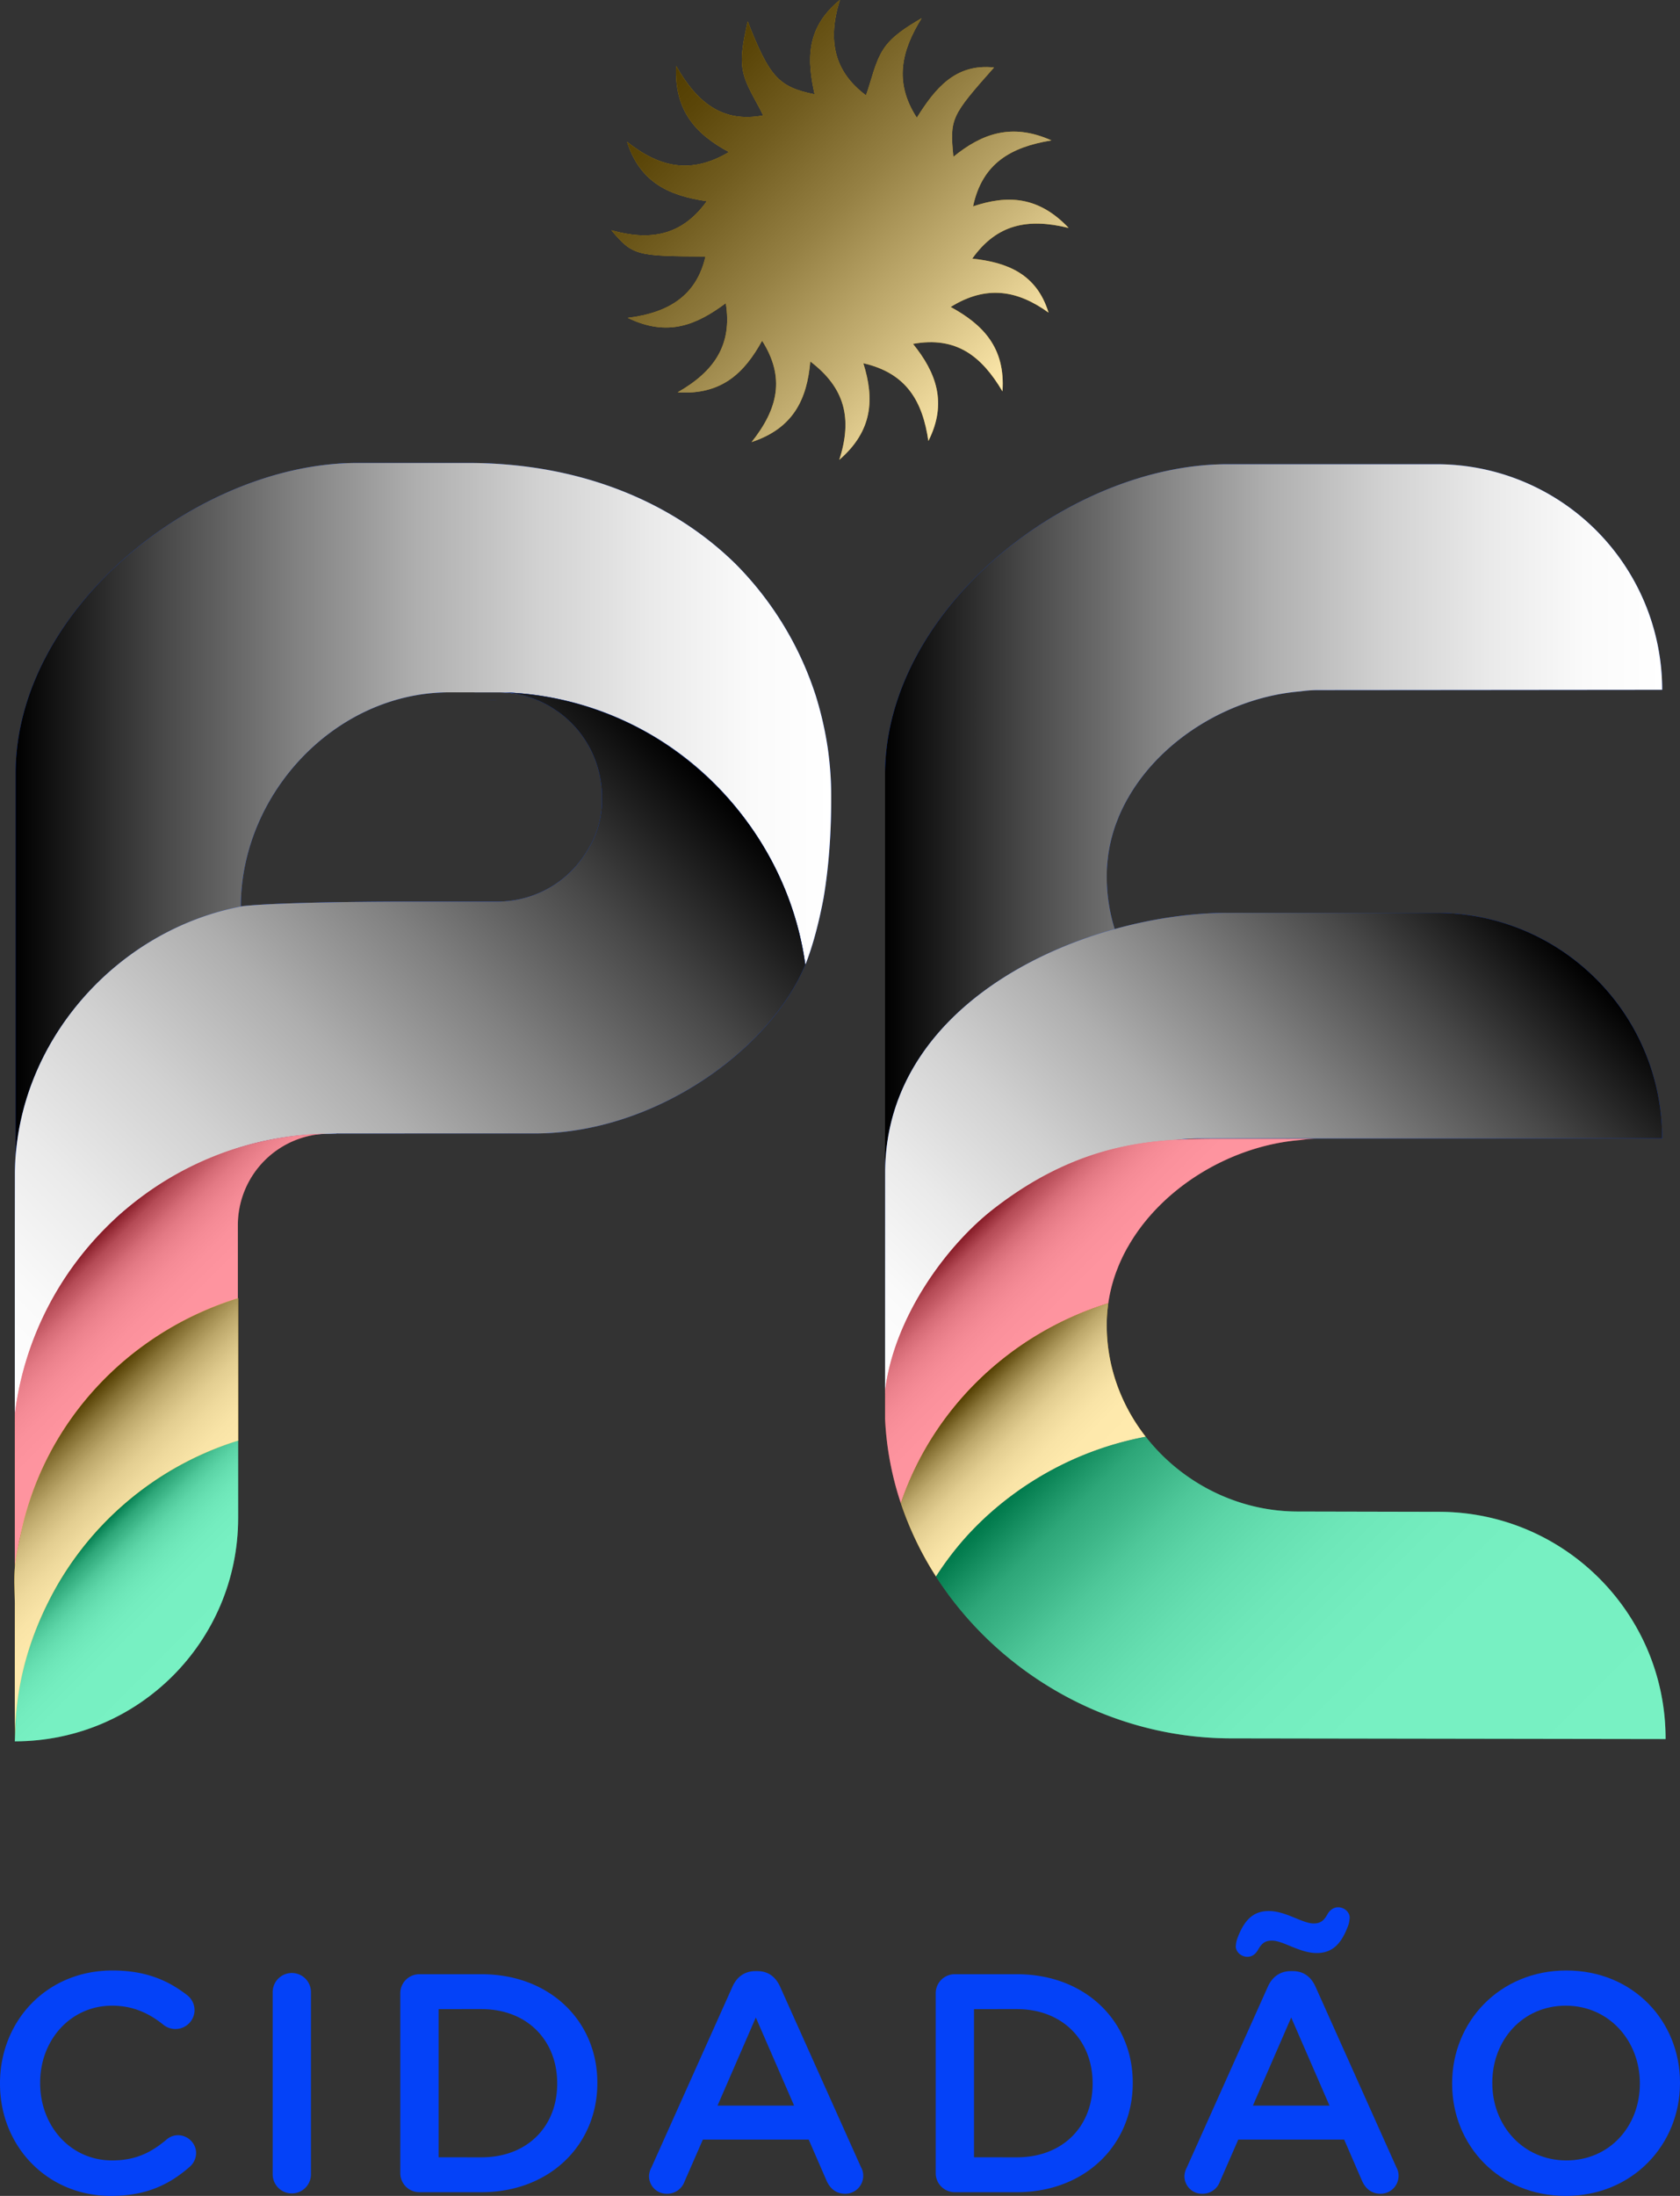 <svg xmlns="http://www.w3.org/2000/svg" xmlns:xlink="http://www.w3.org/1999/xlink" viewBox="0 0 1383.58 1808"><rect x="0" y="0" width="1383.58" height="1808" fill="#333333" stroke="none"/><defs><style>.cls-1{isolation:isolate;}.cls-2{fill:#ffbe00;}.cls-15,.cls-16,.cls-3{opacity:0.68;}.cls-12,.cls-13,.cls-14,.cls-15,.cls-16,.cls-17,.cls-3,.cls-5,.cls-6,.cls-7,.cls-9{mix-blend-mode:overlay;}.cls-3{fill:url(#Gradiente_sem_nome_2);}.cls-4{fill:#0442f8;}.cls-5{fill:url(#Gradiente_sem_nome_9);}.cls-6{fill:url(#Gradiente_sem_nome_9-2);}.cls-7{fill:url(#Gradiente_sem_nome_9-3);}.cls-8{fill:none;}.cls-9{fill:url(#Gradiente_sem_nome_9-4);}.cls-10{fill:#ff364b;}.cls-11{fill:#00e58e;}.cls-12,.cls-13,.cls-14,.cls-17{opacity:0.47;}.cls-12{fill:url(#Gradiente_sem_nome_11);}.cls-13{fill:url(#Gradiente_sem_nome_11-2);}.cls-14{fill:url(#Gradiente_sem_nome_11-3);}.cls-15{fill:url(#Gradiente_sem_nome_13);}.cls-16{fill:url(#Gradiente_sem_nome_13-2);}.cls-17{fill:url(#Gradiente_sem_nome_11-4);}</style><linearGradient id="Gradiente_sem_nome_2" x1="823.46" y1="324.35" x2="555.18" y2="56.07" gradientUnits="userSpaceOnUse"><stop offset="0" stop-color="#fff"/><stop offset="0.27" stop-color="#aeaeae"/><stop offset="0.53" stop-color="#646464"/><stop offset="0.75" stop-color="#2e2e2e"/><stop offset="0.91" stop-color="#0d0d0d"/><stop offset="1"/></linearGradient><linearGradient id="Gradiente_sem_nome_9" x1="684.52" y1="675.36" x2="12.83" y2="675.36" gradientUnits="userSpaceOnUse"><stop offset="0" stop-color="#fff"/><stop offset="0.1" stop-color="#fafafa"/><stop offset="0.22" stop-color="#eaeaea"/><stop offset="0.36" stop-color="#d1d1d1"/><stop offset="0.51" stop-color="#aeaeae"/><stop offset="0.66" stop-color="gray"/><stop offset="0.82" stop-color="#484848"/><stop offset="0.98" stop-color="#080808"/><stop offset="1"/></linearGradient><linearGradient id="Gradiente_sem_nome_9-2" x1="1368.9" y1="676.4" x2="728.91" y2="676.4" xlink:href="#Gradiente_sem_nome_9"/><linearGradient id="Gradiente_sem_nome_9-3" x1="14.68" y1="1168.14" x2="562.86" y2="619.95" xlink:href="#Gradiente_sem_nome_9"/><linearGradient id="Gradiente_sem_nome_9-4" x1="772.96" y1="1191.38" x2="1236.39" y2="727.94" xlink:href="#Gradiente_sem_nome_9"/><linearGradient id="Gradiente_sem_nome_11" x1="165.89" y1="1135.82" x2="64.05" y2="1033.98" gradientUnits="userSpaceOnUse"><stop offset="0" stop-color="#fff"/><stop offset="0.36" stop-color="#fdfdfd"/><stop offset="0.49" stop-color="#f6f6f6"/><stop offset="0.59" stop-color="#eaeaea"/><stop offset="0.67" stop-color="#d9d9d9"/><stop offset="0.74" stop-color="#c3c3c3"/><stop offset="0.8" stop-color="#a7a7a7"/><stop offset="0.85" stop-color="#868686"/><stop offset="0.91" stop-color="#606060"/><stop offset="0.95" stop-color="#353535"/><stop offset="0.99" stop-color="#060606"/><stop offset="1"/></linearGradient><linearGradient id="Gradiente_sem_nome_11-2" x1="158.35" y1="1363.74" x2="66.29" y2="1271.68" xlink:href="#Gradiente_sem_nome_11"/><linearGradient id="Gradiente_sem_nome_11-3" x1="923.73" y1="1098.17" x2="818.46" y2="992.9" xlink:href="#Gradiente_sem_nome_11"/><linearGradient id="Gradiente_sem_nome_13" x1="149.39" y1="1296.53" x2="37.16" y2="1184.29" gradientUnits="userSpaceOnUse"><stop offset="0" stop-color="#fff"/><stop offset="0.26" stop-color="#fdfdfd"/><stop offset="0.39" stop-color="#f5f5f5"/><stop offset="0.5" stop-color="#e7e7e7"/><stop offset="0.6" stop-color="#d4d4d4"/><stop offset="0.68" stop-color="#bbb"/><stop offset="0.76" stop-color="#9c9c9c"/><stop offset="0.83" stop-color="#777"/><stop offset="0.9" stop-color="#4c4c4c"/><stop offset="0.96" stop-color="#1e1e1e"/><stop offset="1"/></linearGradient><linearGradient id="Gradiente_sem_nome_13-2" x1="891.38" y1="1235.09" x2="799.3" y2="1143.02" xlink:href="#Gradiente_sem_nome_13"/><linearGradient id="Gradiente_sem_nome_11-4" x1="1272.07" y1="1531.46" x2="900.61" y2="1160" xlink:href="#Gradiente_sem_nome_11"/></defs><title>Asset 1</title><g class="cls-1"><g id="Layer_2" data-name="Layer 2"><g id="Camada_1" data-name="Camada 1"><path class="cls-2" d="M600.34,125.19c-27.62-14.88-45.17-34.37-43.45-70.83,17.05,29.87,37.93,47.09,71.62,40.67-5.89-12.48-14.33-24.25-16.74-37.14s1.23-26.88,4-40.23c17.91,45.5,25.28,54,55.12,60C664.74,49.87,663.24,23.17,691.66,0c-10.4,33.36-4.73,58.85,21.53,78.5,4.73-13.14,7.26-27.22,14.49-38.21C734.61,29.74,746.4,22.38,759,15c-16.43,26.51-23.11,52.39-3.94,81.91,15.06-24,31.65-44.72,63.57-41.34-35.52,40.05-36.5,42.08-33.45,73.53C808.58,110,833.26,101,865.9,115.6c-33.55,5.48-57,18.93-64.53,54.32,28.4-9.56,53.86-8.46,78.74,17.75-33.54-8.23-59.13-3.24-79.4,25.26,28.89,3.12,53,12.57,62.82,44.44-25.16-18.15-50.85-23.16-80.59-4.63,26.42,14.42,45.16,33.36,42.65,69.48-17.12-28.86-37.91-45.56-73.69-39.09,19.09,23.57,28.49,48.61,12.68,79.94-4.75-32.39-17.75-55.83-53.58-64,9.19,29.26,7.88,55.59-19.8,79.53,10.94-33.95,4.75-59.22-23.88-81-2.66,31-13.86,55-48.33,66.37,21.61-27.14,27.94-53.07,8.65-83.45-14.46,26.27-33.11,44.85-69.54,42.5,29.89-17.12,45.18-38.81,39.63-73.39-23.64,17.5-47.45,28.23-80.7,12.09,34.78-4.33,56.68-19.08,64-50.55-57.4-.23-60-.92-77.52-21.58,31.3,8.84,57.75,5,78.58-23.94-29.85-4.35-54.76-14.59-65.66-48.88C542.79,137.68,568.87,144,600.34,125.19Z"/><path class="cls-3" d="M600.34,125.19c-27.62-14.88-45.17-34.37-43.45-70.83,17.05,29.87,37.93,47.09,71.62,40.67-5.89-12.48-14.33-24.25-16.74-37.14s1.23-26.88,4-40.23c17.91,45.5,25.28,54,55.12,60C664.74,49.87,663.24,23.17,691.66,0c-10.4,33.36-4.73,58.85,21.53,78.5,4.73-13.14,7.26-27.22,14.49-38.21C734.61,29.74,746.4,22.38,759,15c-16.43,26.51-23.11,52.39-3.94,81.91,15.06-24,31.65-44.72,63.57-41.34-35.52,40.05-36.5,42.08-33.45,73.53C808.58,110,833.26,101,865.9,115.6c-33.55,5.48-57,18.93-64.53,54.32,28.4-9.56,53.86-8.46,78.74,17.75-33.54-8.23-59.13-3.24-79.4,25.26,28.89,3.12,53,12.57,62.82,44.44-25.16-18.15-50.85-23.16-80.59-4.63,26.42,14.42,45.16,33.36,42.65,69.48-17.12-28.86-37.91-45.56-73.69-39.09,19.09,23.57,28.49,48.61,12.68,79.94-4.75-32.39-17.75-55.83-53.58-64,9.19,29.26,7.88,55.59-19.8,79.53,10.94-33.95,4.75-59.22-23.88-81-2.66,31-13.86,55-48.33,66.37,21.61-27.14,27.94-53.07,8.65-83.45-14.46,26.27-33.11,44.85-69.54,42.5,29.89-17.12,45.18-38.81,39.63-73.39-23.64,17.5-47.45,28.23-80.7,12.09,34.78-4.33,56.68-19.08,64-50.55-57.4-.23-60-.92-77.52-21.58,31.3,8.84,57.75,5,78.58-23.94-29.85-4.35-54.76-14.59-65.66-48.88C542.79,137.68,568.87,144,600.34,125.19Z"/><path class="cls-4" d="M684.49,651.59c-.08-8.18-.59-16.24-1.39-24.21-.38-3.52-.77-7-1.27-10.48,0-.18-.05-.37-.07-.55a287.25,287.25,0,0,0-9.11-40.85c-.24-.78-.46-1.57-.71-2.35-.7-2.26-1.49-4.47-2.25-6.7A272.27,272.27,0,0,0,606,464.53C552.7,412,476,381.44,387,381.2l-16.62,0c-.94,0-1.87,0-2.81,0-.34,0-.7,0-1,0H294c-130.15,0-281.13,119.34-281.13,255.68V969.55s145.28-144.06,214-157.09a151,151,0,0,1-29.59-65.54c1.47-.3,2.94-.65,4.43-.92-2.5.27-3.39.45-3.39.45.12-93.57,78.59-176.54,171.88-176.42l41,.05a85.75,85.75,0,0,1,16.64,1.68A85.74,85.74,0,0,0,416,570.07a257,257,0,0,1,126.77,38.74c63.75,39.67,109.34,107.64,120.53,185.43,6.45-16.38,11.29-35.56,14.94-54.8C682.62,713.52,684.81,684.37,684.49,651.59Z"/><path class="cls-5" d="M684.49,651.59c-.08-8.18-.59-16.24-1.39-24.21-.38-3.52-.77-7-1.27-10.48,0-.18-.05-.37-.07-.55a287.25,287.25,0,0,0-9.11-40.85c-.24-.78-.46-1.57-.71-2.35-.7-2.26-1.49-4.47-2.25-6.7A272.27,272.27,0,0,0,606,464.53C552.7,412,476,381.44,387,381.2l-16.62,0c-.94,0-1.87,0-2.81,0-.34,0-.7,0-1,0H294c-130.15,0-281.13,119.34-281.13,255.68V969.55s145.28-144.06,214-157.09a151,151,0,0,1-29.59-65.54c1.47-.3,2.94-.65,4.43-.92-2.5.27-3.39.45-3.39.45.12-93.57,78.59-176.54,171.88-176.42l41,.05a85.75,85.75,0,0,1,16.64,1.68A85.74,85.74,0,0,0,416,570.07a257,257,0,0,1,126.77,38.74c63.75,39.67,109.34,107.64,120.53,185.43,6.45-16.38,11.29-35.56,14.94-54.8C682.62,713.52,684.81,684.37,684.49,651.59Z"/><path class="cls-4" d="M1368.9,567.93h0a185.76,185.76,0,0,0-185.71-185.71H1010.87c-130.53,0-282,119.33-282,255.68V970.59S874.62,826.53,943.56,813.5C922.83,787,910.6,753.79,911.5,718c.09-3.89.43-7.74.89-11.55.11-.92.2-1.85.33-2.77a127,127,0,0,1,5.87-24c.59-1.7,1.24-3.36,1.9-5,.26-.66.51-1.33.78-2,.8-1.94,1.65-3.84,2.53-5.72.22-.45.43-.91.65-1.36.85-1.75,1.72-3.48,2.64-5.17.51-1,1-1.93,1.6-2.89s1.14-2,1.74-3c28.2-47.36,84-80.66,140.38-85.28a107.17,107.17,0,0,1,13.56-1.08C1075.19,568.21,1368.9,567.93,1368.9,567.93ZM994,563.81s0,0,0,0l-.4,0Z"/><path class="cls-6" d="M1368.9,567.93h0a185.76,185.76,0,0,0-185.71-185.71H1010.87c-130.53,0-282,119.33-282,255.68V970.59S874.62,826.53,943.56,813.5C922.83,787,910.6,753.79,911.5,718c.09-3.89.43-7.74.89-11.55.11-.92.2-1.85.33-2.77a127,127,0,0,1,5.87-24c.59-1.7,1.24-3.36,1.9-5,.26-.66.51-1.33.78-2,.8-1.94,1.65-3.84,2.53-5.72.22-.45.43-.91.65-1.36.85-1.75,1.72-3.48,2.64-5.17.51-1,1-1.93,1.6-2.89s1.14-2,1.74-3c28.2-47.36,84-80.66,140.38-85.28a107.17,107.17,0,0,1,13.56-1.08C1075.19,568.21,1368.9,567.93,1368.9,567.93ZM994,563.81s0,0,0,0l-.4,0Z"/><path class="cls-4" d="M663.2,794.24c-.07-.45.29-.73,0,0C652.38,715.58,606.06,649,542.3,608.81a258.32,258.32,0,0,0-127.14-38.74,86,86,0,0,1,11.89,1.69l1.71.36c1.89.43,3.76.93,5.6,1.48,1.09.32,2.18.65,3.25,1,1.34.46,2.66,1,4,1.5s2.64,1.06,3.93,1.66,2.31,1.13,3.46,1.72,2.45,1.26,3.64,2c1.48.86,2.91,1.79,4.33,2.74.69.46,1.4.89,2.07,1.37a86.07,86.07,0,0,1,36.68,70.53v.49c0,.44-.06.86-.07,1.3s.07.93.07,1.4a75.94,75.94,0,0,1-10.31,38.08c-.09.18-.2.34-.3.52-.55.94-1.12,1.88-1.7,2.8a85.6,85.6,0,0,1-66.19,41.25,70,70,0,0,1-7.06.37H326.23c-87,.43-117,2.72-126,3.7C96.34,765.18,13.34,857.84,12.27,965.81l-.06,44.72v155.14c7.64-61.38,54-140.63,91.94-170.18,65.58-51,119.73-61.26,168.34-62,1.45-.06,2.91-.13,4.37-.15a.69.69,0,0,0,.42-.13h0c5.13.1,60.69,0,60.69,0H440.39C540,933.23,634.8,863.49,663.2,794.24Z"/><path class="cls-7" d="M663.2,794.24c-.07-.45.29-.73,0,0C652.38,715.58,606.06,649,542.3,608.81a258.32,258.32,0,0,0-127.14-38.74,86,86,0,0,1,11.89,1.69l1.71.36c1.89.43,3.76.93,5.6,1.48,1.09.32,2.18.65,3.25,1,1.34.46,2.66,1,4,1.5s2.64,1.06,3.93,1.66,2.31,1.13,3.46,1.72,2.45,1.26,3.64,2c1.48.86,2.91,1.79,4.33,2.74.69.46,1.4.89,2.07,1.37a86.07,86.07,0,0,1,36.68,70.53v.49c0,.44-.06.86-.07,1.3s.07.93.07,1.4a75.94,75.94,0,0,1-10.31,38.08c-.09.18-.2.34-.3.52-.55.94-1.12,1.88-1.7,2.8a85.6,85.6,0,0,1-66.19,41.25,70,70,0,0,1-7.06.37H326.23c-87,.43-117,2.72-126,3.7C96.34,765.18,13.34,857.84,12.27,965.81l-.06,44.72v155.14c7.64-61.38,54-140.63,91.94-170.18,65.58-51,119.73-61.26,168.34-62,1.45-.06,2.91-.13,4.37-.15a.69.69,0,0,0,.42-.13h0c5.13.1,60.69,0,60.69,0H440.39C540,933.23,634.8,863.49,663.2,794.24Z"/><path class="cls-4" d="M400,576.23c3.19,0,6.36.08,9.53.19-1.81-.11-3.64-.19-5.48-.19Z"/><path class="cls-8" d="M271.26,933.36h0Z"/><path class="cls-4" d="M1307.18,799.12a185,185,0,0,0-124-47.49H1010.87c-114,0-281.91,69.53-281.91,214.18l-.05,181.51c.66,1.9,125.47-205.21,252-209.79,1.81-.11,3.63-.19,5.47-.19H1368.9A185.21,185.21,0,0,0,1307.18,799.12ZM993.57,933.23h0Z"/><path class="cls-9" d="M1307.18,799.12a185,185,0,0,0-124-47.49H1010.87c-114,0-281.91,69.53-281.91,214.18l-.05,181.51c.66,1.9,125.47-205.21,252-209.79,1.81-.11,3.63-.19,5.47-.19H1368.9A185.21,185.21,0,0,0,1307.18,799.12ZM993.57,933.23h0Z"/><path d="M274,933.33c-.75,0-1.49,0-2.23,0h60.89v0Z"/><path class="cls-10" d="M15.62,1270.08A264.19,264.19,0,0,1,195.88,1071.6v-62.86a75.37,75.37,0,0,1,74.91-75.37c-133.11,1.56-242.51,101.7-258.58,230.83v125.3Z"/><path class="cls-11" d="M17,1380.24c-3.54,17.13-4.16,21-4.16,39.19l-.62,14.28h0c101.56,0,183.9-82.33,183.9-183.9V1185.4C106.08,1213.25,36.26,1286.78,17,1380.24Z"/><path class="cls-10" d="M912.72,1073.05a127,127,0,0,1,5.87-24c.59-1.71,1.24-3.37,1.9-5,.26-.67.51-1.33.78-2,.8-1.94,1.65-3.84,2.53-5.72l.65-1.37c.85-1.75,1.72-3.47,2.64-5.17.51-1,1-1.92,1.6-2.88s1.14-2,1.74-3c28.2-47.35,84-80.65,140.38-85.28a105.17,105.17,0,0,1,13.56-1.07c-9.18.11-25.91.1-75.36.06-52.75,0-116.22-.2-190.93,57.91-38,29.55-81.53,88-89.17,149.43v23.2a257.46,257.46,0,0,0,13,69.53C768.67,1158.75,832.69,1097.84,912.72,1073.05Z"/><path class="cls-12" d="M15.62,1270.08A264.19,264.19,0,0,1,195.88,1071.6v-62.86a75.37,75.37,0,0,1,74.91-75.37c-133.11,1.56-242.51,101.7-258.58,230.83v125.3Z"/><path class="cls-13" d="M17,1380.24c-3.54,17.13-4.16,21-4.16,39.19l-.62,14.28h0c101.56,0,183.9-82.33,183.9-183.9V1185.4C106.08,1213.25,36.26,1286.78,17,1380.24Z"/><path class="cls-14" d="M912.72,1073.05a127,127,0,0,1,5.87-24c.59-1.71,1.24-3.37,1.9-5,.26-.67.51-1.33.78-2,.8-1.94,1.65-3.84,2.53-5.72l.65-1.37c.85-1.75,1.72-3.47,2.64-5.17.51-1,1-1.92,1.6-2.88s1.14-2,1.74-3c28.2-47.35,84-80.65,140.38-85.28a105.17,105.17,0,0,1,13.56-1.07c-9.18.11-25.91.1-75.36.06-52.75,0-116.22-.2-190.93,57.91-38,29.55-81.53,88-89.17,149.43v23.2a257.46,257.46,0,0,0,13,69.53C768.67,1158.75,832.69,1097.84,912.72,1073.05Z"/><path class="cls-2" d="M17,1263.72c-3.54,17.12-5.16,21-5.16,39.18l.38,17.08v113.73c0-41.54,9.71-78.86,27-113.73a261.84,261.84,0,0,1,156.93-133.9V1068.87C106.08,1096.73,36.26,1170.25,17,1263.72Z"/><path class="cls-15" d="M17,1263.72c-3.54,17.12-5.16,21-5.16,39.18l.38,17.08v113.73c0-41.54,9.71-78.86,27-113.73a261.84,261.84,0,0,1,156.93-133.9V1068.87C106.08,1096.73,36.26,1170.25,17,1263.72Z"/><path class="cls-2" d="M911.5,1087.37c.09-3.9.43-7.74.89-11.56.11-.92.2-1.85.33-2.76-80,24.79-144.05,85.7-170.8,164.6l.36,1.12A270.85,270.85,0,0,0,770.85,1298,260.22,260.22,0,0,1,792,1269.56c31.14-36.21,82.61-73.61,151.55-86.64C922.83,1156.37,910.6,1123.21,911.5,1087.37Z"/><path class="cls-11" d="M1185.2,1244.76l-116.54-.25c-50.08-.06-96-24.29-125.1-61.59-68.94,13-120.41,50.43-151.55,86.64A260.22,260.22,0,0,0,770.85,1298c50.85,79.32,142,133.15,243,133.28l357.85.55C1371.88,1328.62,1288.36,1244.89,1185.2,1244.76Z"/><path class="cls-16" d="M911.5,1087.37c.09-3.9.43-7.74.89-11.56.11-.92.2-1.85.33-2.76-80,24.79-144.05,85.7-170.8,164.6l.36,1.12A270.85,270.85,0,0,0,770.85,1298,260.22,260.22,0,0,1,792,1269.56c31.14-36.21,82.61-73.61,151.55-86.64C922.83,1156.37,910.6,1123.21,911.5,1087.37Z"/><path class="cls-17" d="M1185.2,1244.76l-116.54-.25c-50.08-.06-96-24.29-125.1-61.59-68.94,13-120.41,50.43-151.55,86.64A260.22,260.22,0,0,0,770.85,1298c50.85,79.32,142,133.15,243,133.28l357.85.55C1371.88,1328.62,1288.36,1244.89,1185.2,1244.76Z"/><path class="cls-4" d="M0,1715.71v-.52c0-51,38.2-92.8,92.55-92.8,27.68,0,45.89,8.2,61.52,20.25a15.75,15.75,0,0,1,6.16,12.56,15.77,15.77,0,0,1-25.13,12.31c-12.3-10-25.64-16.15-42.81-16.15-34.1,0-59.22,28.2-59.22,63.32v.51c0,35.13,24.87,63.58,59.22,63.58,19,0,31.79-6.15,44.86-17.17a14.36,14.36,0,0,1,9.49-3.59c8,0,14.87,6.66,14.87,14.61a15.15,15.15,0,0,1-5.13,11.28c-16.92,14.87-36.15,24.1-65.12,24.1C39,1808,0,1767.24,0,1715.71Z"/><path class="cls-4" d="M224.57,1639.82a15.77,15.77,0,0,1,31.53,0v150.75a15.77,15.77,0,0,1-31.53,0Z"/><path class="cls-4" d="M329.67,1641.36a15.66,15.66,0,0,1,15.9-15.9h51c56.41,0,95.37,38.72,95.37,89.22v.51c0,50.51-39,89.73-95.37,89.73h-51a15.66,15.66,0,0,1-15.9-15.89Zm66.91,134.85c37.69,0,62.3-25.38,62.3-60.5v-.52c0-35.12-24.61-61-62.3-61H361.21v122Z"/><path class="cls-4" d="M536.56,1784.41l66.65-148.69c3.59-8,10-12.82,19-12.82h1.54c9,0,15.12,4.87,18.71,12.82l66.65,148.69a13.79,13.79,0,0,1,1.8,6.67A14.78,14.78,0,0,1,696,1806.21c-7.44,0-12.56-4.37-15.38-11L666,1761.6H578.86l-15.12,34.61a15.18,15.18,0,0,1-14.62,10,14.45,14.45,0,0,1-14.61-14.62A16.19,16.19,0,0,1,536.56,1784.41ZM654,1733.65l-31.54-72.55-31.53,72.55Z"/><path class="cls-4" d="M770.62,1641.36a15.66,15.66,0,0,1,15.89-15.9h51c56.41,0,95.38,38.72,95.38,89.22v.51c0,50.51-39,89.73-95.38,89.73h-51A15.65,15.65,0,0,1,770.62,1789Zm66.9,134.85c37.7,0,62.31-25.38,62.31-60.5v-.52c0-35.12-24.61-61-62.31-61H802.15v122Z"/><path class="cls-4" d="M977.5,1784.41l66.65-148.69c3.59-8,10-12.82,19-12.82h1.54c9,0,15.12,4.87,18.71,12.82L1150,1784.41a13.79,13.79,0,0,1,1.8,6.67,14.78,14.78,0,0,1-14.87,15.13c-7.44,0-12.56-4.37-15.38-11L1107,1761.6H1019.8l-15.12,34.61a15.18,15.18,0,0,1-14.62,10,14.45,14.45,0,0,1-14.61-14.62A16.19,16.19,0,0,1,977.5,1784.41Zm49.73-173.3c-5.12,0-9.48-4.1-9.48-8.46a26.12,26.12,0,0,1,1-5.9c5.39-14.87,12.57-23.33,26.15-23.33,14.11,0,27.7,10.26,36.92,10.26,5.9,0,8.72-2.56,11.79-8.21,1.8-2.81,4.62-5.12,8.46-5.12,5.13,0,9.49,4.1,9.49,8.46a26.08,26.08,0,0,1-1,5.89c-5.38,14.87-12.55,23.33-26.15,23.33-14.09,0-27.68-10.25-36.91-10.25-5.9,0-8.72,2.56-11.8,8.2C1033.9,1608.8,1031.34,1611.11,1027.23,1611.11Zm67.69,122.54-31.54-72.55-31.53,72.55Z"/><path class="cls-4" d="M1195.92,1715.71v-.52c0-50.5,39-92.8,94.08-92.8s93.58,41.79,93.58,92.29v.51c0,50.51-39,92.81-94.09,92.81S1195.92,1766.21,1195.92,1715.71Zm154.59,0v-.52c0-34.86-25.38-63.83-61-63.83s-60.5,28.46-60.5,63.32v.51c0,34.87,25.38,63.58,61,63.58S1350.51,1750.57,1350.51,1715.71Z"/></g></g></g></svg>